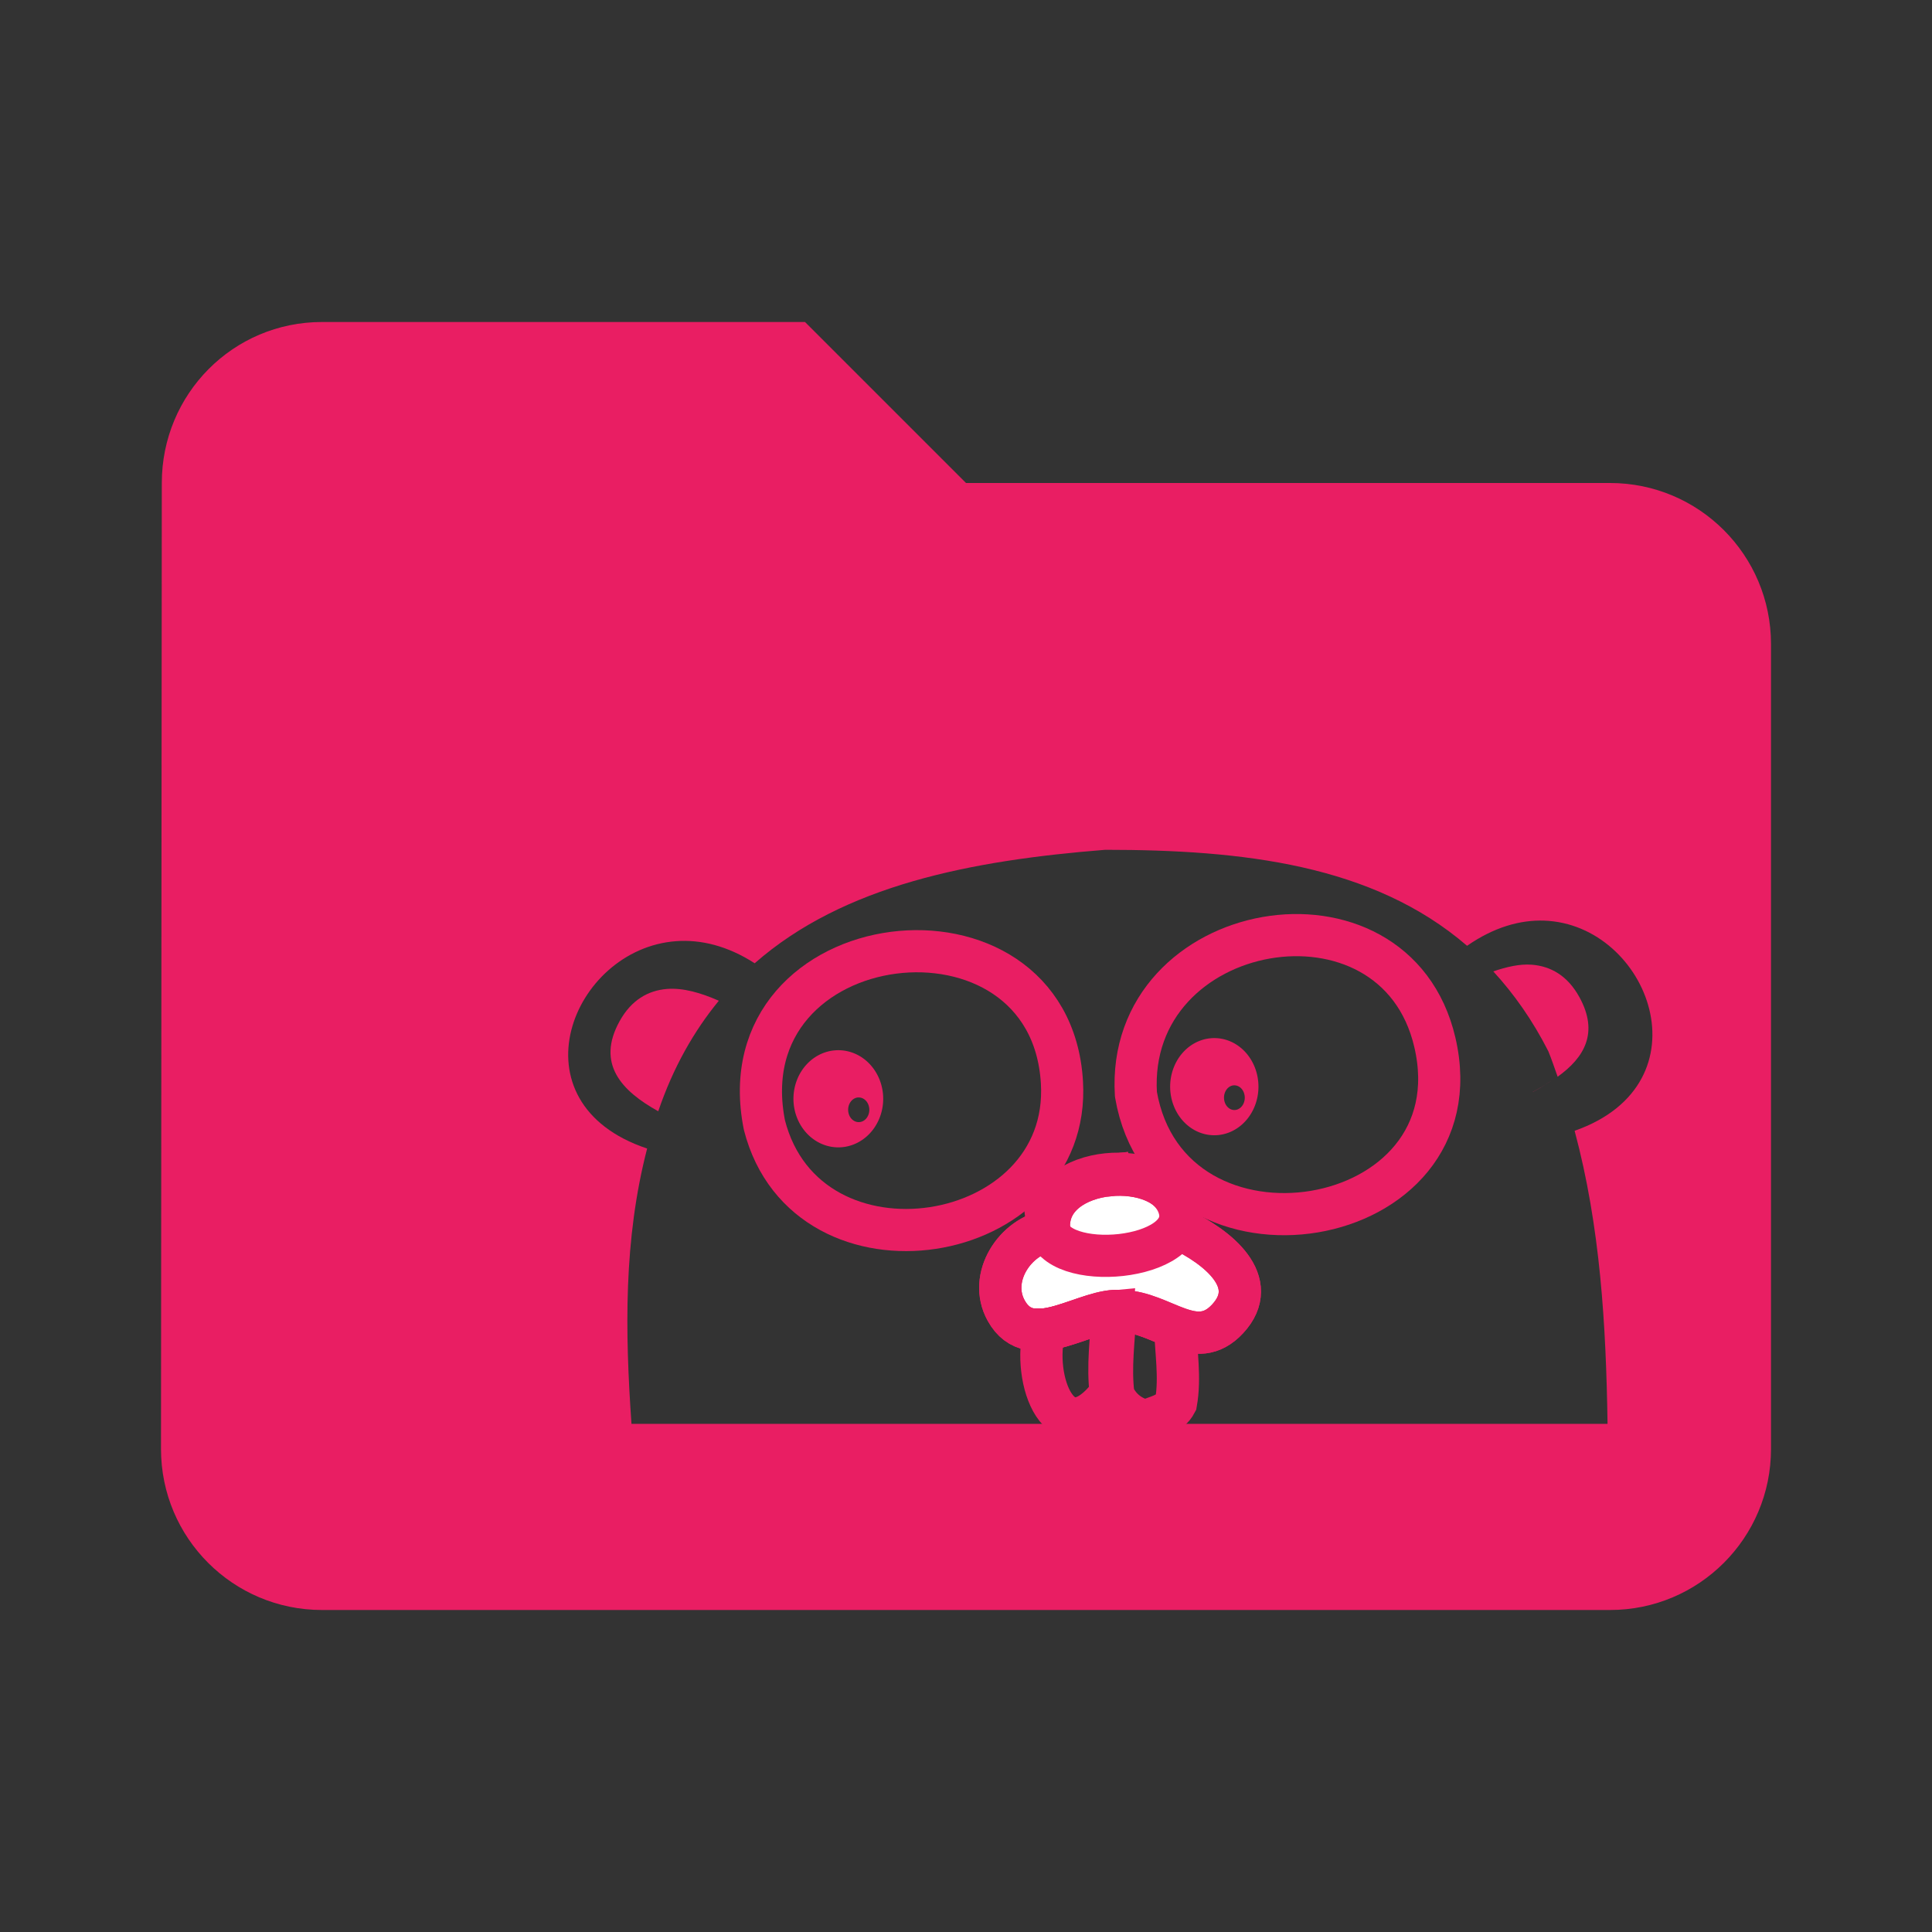 <?xml version="1.0" encoding="UTF-8" standalone="no"?>
<svg
   xmlns:dc="http://purl.org/dc/elements/1.1/"
   xmlns:cc="http://creativecommons.org/ns#"
   xmlns:rdf="http://www.w3.org/1999/02/22-rdf-syntax-ns#"
   xmlns:svg="http://www.w3.org/2000/svg"
   xmlns="http://www.w3.org/2000/svg"
   xmlns:sodipodi="http://sodipodi.sourceforge.net/DTD/sodipodi-0.dtd"
   xmlns:inkscape="http://www.inkscape.org/namespaces/inkscape"
   fill="#E91E63"
   width="48"
   height="48"
   viewBox="0 0 48 48"
   id="svg2"
   version="1.1"
   inkscape:version="0.91 r13725"
   sodipodi:docname="folder-go.svg">
  <rect x="0" y="0" width="48" height="48" fill="#333333" stroke="none"/>
  <defs
     id="defs8">
    <clipPath
       clipPathUnits="userSpaceOnUse"
       id="clipPath5456">
      <g
         id="g5458">
        <rect
           y="-105.494"
           x="-35.56"
           height="314.11"
           width="500.206"
           id="rect5460"
           style="opacity:1;fill:#ffffff;fill-opacity:1;fill-rule:evenodd;stroke:#ffffff;stroke-width:2;stroke-miterlimit:4;stroke-dasharray:none;stroke-opacity:1" />
      </g>
    </clipPath>
    <clipPath
       clipPathUnits="userSpaceOnUse"
       id="clipPath5450">
      <g
         id="g5452">
        <rect
           y="-105.494"
           x="-35.56"
           height="314.11"
           width="500.206"
           id="rect5454"
           style="opacity:1;fill:#ffffff;fill-opacity:1;fill-rule:evenodd;stroke:#ffffff;stroke-width:2;stroke-miterlimit:4;stroke-dasharray:none;stroke-opacity:1" />
      </g>
    </clipPath>
    <clipPath
       clipPathUnits="userSpaceOnUse"
       id="clipPath5444">
      <g
         id="g5446">
        <rect
           y="-105.494"
           x="-35.56"
           height="314.11"
           width="500.206"
           id="rect5448"
           style="opacity:1;fill:#ffffff;fill-opacity:1;fill-rule:evenodd;stroke:#ffffff;stroke-width:2;stroke-miterlimit:4;stroke-dasharray:none;stroke-opacity:1" />
      </g>
    </clipPath>
    <clipPath
       clipPathUnits="userSpaceOnUse"
       id="clipPath5438">
      <g
         id="g5440">
        <rect
           y="-105.494"
           x="-35.56"
           height="314.11"
           width="500.206"
           id="rect5442"
           style="opacity:1;fill:#ffffff;fill-opacity:1;fill-rule:evenodd;stroke:#ffffff;stroke-width:2;stroke-miterlimit:4;stroke-dasharray:none;stroke-opacity:1" />
      </g>
    </clipPath>
    <clipPath
       clipPathUnits="userSpaceOnUse"
       id="clipPath5432">
      <g
         id="g5434">
        <rect
           y="-105.494"
           x="-35.56"
           height="314.11"
           width="500.206"
           id="rect5436"
           style="opacity:1;fill:#ffffff;fill-opacity:1;fill-rule:evenodd;stroke:#ffffff;stroke-width:2;stroke-miterlimit:4;stroke-dasharray:none;stroke-opacity:1" />
      </g>
    </clipPath>
    <clipPath
       clipPathUnits="userSpaceOnUse"
       id="clipPath5426">
      <g
         id="g5428">
        <rect
           y="-105.494"
           x="-35.56"
           height="314.11"
           width="500.206"
           id="rect5430"
           style="opacity:1;fill:#ffffff;fill-opacity:1;fill-rule:evenodd;stroke:#ffffff;stroke-width:2;stroke-miterlimit:4;stroke-dasharray:none;stroke-opacity:1" />
      </g>
    </clipPath>
    <clipPath
       clipPathUnits="userSpaceOnUse"
       id="clipPath5420">
      <g
         id="g5422">
        <rect
           y="-105.494"
           x="-35.56"
           height="314.11"
           width="500.206"
           id="rect5424"
           style="opacity:1;fill:#ffffff;fill-opacity:1;fill-rule:evenodd;stroke:#ffffff;stroke-width:2;stroke-miterlimit:4;stroke-dasharray:none;stroke-opacity:1" />
      </g>
    </clipPath>
    <clipPath
       clipPathUnits="userSpaceOnUse"
       id="clipPath5414">
      <g
         id="g5416">
        <rect
           y="-105.494"
           x="-35.56"
           height="314.11"
           width="500.206"
           id="rect5418"
           style="opacity:1;fill:#ffffff;fill-opacity:1;fill-rule:evenodd;stroke:#ffffff;stroke-width:2;stroke-miterlimit:4;stroke-dasharray:none;stroke-opacity:1" />
      </g>
    </clipPath>
    <clipPath
       clipPathUnits="userSpaceOnUse"
       id="clipPath5408">
      <g
         id="g5410">
        <rect
           y="-105.494"
           x="-35.56"
           height="314.11"
           width="500.206"
           id="rect5412"
           style="opacity:1;fill:#ffffff;fill-opacity:1;fill-rule:evenodd;stroke:#ffffff;stroke-width:2;stroke-miterlimit:4;stroke-dasharray:none;stroke-opacity:1" />
      </g>
    </clipPath>
    <clipPath
       clipPathUnits="userSpaceOnUse"
       id="clipPath5402">
      <g
         id="g5404">
        <rect
           y="-105.494"
           x="-35.56"
           height="314.11"
           width="500.206"
           id="rect5406"
           style="opacity:1;fill:#ffffff;fill-opacity:1;fill-rule:evenodd;stroke:#ffffff;stroke-width:2;stroke-miterlimit:4;stroke-dasharray:none;stroke-opacity:1" />
      </g>
    </clipPath>
    <clipPath
       clipPathUnits="userSpaceOnUse"
       id="clipPath5396">
      <g
         id="g5398">
        <rect
           y="-105.494"
           x="-35.56"
           height="314.11"
           width="500.206"
           id="rect5400"
           style="opacity:1;fill:#ffffff;fill-opacity:1;fill-rule:evenodd;stroke:#ffffff;stroke-width:2;stroke-miterlimit:4;stroke-dasharray:none;stroke-opacity:1" />
      </g>
    </clipPath>
    <clipPath
       clipPathUnits="userSpaceOnUse"
       id="clipPath5390">
      <g
         id="g5392">
        <rect
           y="-105.494"
           x="-35.56"
           height="314.11"
           width="500.206"
           id="rect5394"
           style="opacity:1;fill:#ffffff;fill-opacity:1;fill-rule:evenodd;stroke:#ffffff;stroke-width:2;stroke-miterlimit:4;stroke-dasharray:none;stroke-opacity:1" />
      </g>
    </clipPath>
    <clipPath
       clipPathUnits="userSpaceOnUse"
       id="clipPath5384">
      <g
         id="g5386">
        <rect
           y="-105.494"
           x="-35.56"
           height="314.11"
           width="500.206"
           id="rect5388"
           style="opacity:1;fill:#ffffff;fill-opacity:1;fill-rule:evenodd;stroke:#ffffff;stroke-width:2;stroke-miterlimit:4;stroke-dasharray:none;stroke-opacity:1" />
      </g>
    </clipPath>
    <clipPath
       clipPathUnits="userSpaceOnUse"
       id="clipPath5378">
      <g
         id="g5380">
        <rect
           y="-105.494"
           x="-35.56"
           height="314.11"
           width="500.206"
           id="rect5382"
           style="opacity:1;fill:#ffffff;fill-opacity:1;fill-rule:evenodd;stroke:#ffffff;stroke-width:2;stroke-miterlimit:4;stroke-dasharray:none;stroke-opacity:1" />
      </g>
    </clipPath>
    <clipPath
       clipPathUnits="userSpaceOnUse"
       id="clipPath5372">
      <g
         id="g5374">
        <rect
           y="-105.494"
           x="-35.56"
           height="314.11"
           width="500.206"
           id="rect5376"
           style="opacity:1;fill:#ffffff;fill-opacity:1;fill-rule:evenodd;stroke:#ffffff;stroke-width:2;stroke-miterlimit:4;stroke-dasharray:none;stroke-opacity:1" />
      </g>
    </clipPath>
    <clipPath
       clipPathUnits="userSpaceOnUse"
       id="clipPath5366">
      <g
         id="g5368">
        <rect
           y="-105.494"
           x="-35.56"
           height="314.11"
           width="500.206"
           id="rect5370"
           style="opacity:1;fill:#ffffff;fill-opacity:1;fill-rule:evenodd;stroke:#ffffff;stroke-width:2;stroke-miterlimit:4;stroke-dasharray:none;stroke-opacity:1" />
      </g>
    </clipPath>
    <clipPath
       clipPathUnits="userSpaceOnUse"
       id="clipPath5360">
      <g
         id="g5362">
        <rect
           y="-105.494"
           x="-35.56"
           height="314.11"
           width="500.206"
           id="rect5364"
           style="opacity:1;fill:#ffffff;fill-opacity:1;fill-rule:evenodd;stroke:#ffffff;stroke-width:2;stroke-miterlimit:4;stroke-dasharray:none;stroke-opacity:1" />
      </g>
    </clipPath>
    <clipPath
       clipPathUnits="userSpaceOnUse"
       id="clipPath5354">
      <g
         id="g5356">
        <rect
           y="-105.494"
           x="-35.56"
           height="314.11"
           width="500.206"
           id="rect5358"
           style="opacity:1;fill:#ffffff;fill-opacity:1;fill-rule:evenodd;stroke:#ffffff;stroke-width:2;stroke-miterlimit:4;stroke-dasharray:none;stroke-opacity:1" />
      </g>
    </clipPath>
    <clipPath
       clipPathUnits="userSpaceOnUse"
       id="clipPath5348">
      <g
         id="g5350">
        <rect
           y="-105.494"
           x="-35.56"
           height="314.11"
           width="500.206"
           id="rect5352"
           style="opacity:1;fill:#ffffff;fill-opacity:1;fill-rule:evenodd;stroke:#ffffff;stroke-width:2;stroke-miterlimit:4;stroke-dasharray:none;stroke-opacity:1" />
      </g>
    </clipPath>
    <clipPath
       clipPathUnits="userSpaceOnUse"
       id="clipPath5342">
      <g
         id="g5344">
        <rect
           y="-105.494"
           x="-35.56"
           height="314.11"
           width="500.206"
           id="rect5346"
           style="opacity:1;fill:#ffffff;fill-opacity:1;fill-rule:evenodd;stroke:#ffffff;stroke-width:2;stroke-miterlimit:4;stroke-dasharray:none;stroke-opacity:1" />
      </g>
    </clipPath>
    <clipPath
       clipPathUnits="userSpaceOnUse"
       id="clipPath5336">
      <g
         id="g5338">
        <rect
           y="-105.494"
           x="-35.56"
           height="314.11"
           width="500.206"
           id="rect5340"
           style="opacity:1;fill:#ffffff;fill-opacity:1;fill-rule:evenodd;stroke:#ffffff;stroke-width:2;stroke-miterlimit:4;stroke-dasharray:none;stroke-opacity:1" />
      </g>
    </clipPath>
    <clipPath
       clipPathUnits="userSpaceOnUse"
       id="clipPath5372-0">
      <g
         id="g5374-5">
        <rect
           y="-105.494"
           x="-35.56"
           height="314.11"
           width="500.206"
           id="rect5376-0"
           style="opacity:1;fill:#ffffff;fill-opacity:1;fill-rule:evenodd;stroke:#ffffff;stroke-width:2;stroke-miterlimit:4;stroke-dasharray:none;stroke-opacity:1" />
      </g>
    </clipPath>
    <clipPath
       clipPathUnits="userSpaceOnUse"
       id="clipPath5378-8">
      <g
         id="g5380-5">
        <rect
           y="-105.494"
           x="-35.56"
           height="314.11"
           width="500.206"
           id="rect5382-5"
           style="opacity:1;fill:#ffffff;fill-opacity:1;fill-rule:evenodd;stroke:#ffffff;stroke-width:2;stroke-miterlimit:4;stroke-dasharray:none;stroke-opacity:1" />
      </g>
    </clipPath>
    <clipPath
       clipPathUnits="userSpaceOnUse"
       id="clipPath5336-5">
      <g
         id="g5338-1">
        <rect
           y="-105.494"
           x="-35.56"
           height="314.11"
           width="500.206"
           id="rect5340-7"
           style="opacity:1;fill:#ffffff;fill-opacity:1;fill-rule:evenodd;stroke:#ffffff;stroke-width:2;stroke-miterlimit:4;stroke-dasharray:none;stroke-opacity:1" />
      </g>
    </clipPath>
    <clipPath
       clipPathUnits="userSpaceOnUse"
       id="clipPath5342-1">
      <g
         id="g5344-6">
        <rect
           y="-105.494"
           x="-35.56"
           height="314.11"
           width="500.206"
           id="rect5346-3"
           style="opacity:1;fill:#ffffff;fill-opacity:1;fill-rule:evenodd;stroke:#ffffff;stroke-width:2;stroke-miterlimit:4;stroke-dasharray:none;stroke-opacity:1" />
      </g>
    </clipPath>
    <clipPath
       clipPathUnits="userSpaceOnUse"
       id="clipPath5366-8">
      <g
         id="g5368-3">
        <rect
           y="-105.494"
           x="-35.56"
           height="314.11"
           width="500.206"
           id="rect5370-0"
           style="opacity:1;fill:#ffffff;fill-opacity:1;fill-rule:evenodd;stroke:#ffffff;stroke-width:2;stroke-miterlimit:4;stroke-dasharray:none;stroke-opacity:1" />
      </g>
    </clipPath>
    <clipPath
       clipPathUnits="userSpaceOnUse"
       id="clipPath5348-0">
      <g
         id="g5350-2">
        <rect
           y="-105.494"
           x="-35.56"
           height="314.11"
           width="500.206"
           id="rect5352-3"
           style="opacity:1;fill:#ffffff;fill-opacity:1;fill-rule:evenodd;stroke:#ffffff;stroke-width:2;stroke-miterlimit:4;stroke-dasharray:none;stroke-opacity:1" />
      </g>
    </clipPath>
    <clipPath
       clipPathUnits="userSpaceOnUse"
       id="clipPath5402-5">
      <g
         id="g5404-0">
        <rect
           y="-105.494"
           x="-35.56"
           height="314.11"
           width="500.206"
           id="rect5406-2"
           style="opacity:1;fill:#ffffff;fill-opacity:1;fill-rule:evenodd;stroke:#ffffff;stroke-width:2;stroke-miterlimit:4;stroke-dasharray:none;stroke-opacity:1" />
      </g>
    </clipPath>
    <clipPath
       clipPathUnits="userSpaceOnUse"
       id="clipPath5402-3">
      <g
         id="g5404-2">
        <rect
           y="-105.494"
           x="-35.56"
           height="314.11"
           width="500.206"
           id="rect5406-8"
           style="opacity:1;fill:#ffffff;fill-opacity:1;fill-rule:evenodd;stroke:#ffffff;stroke-width:2;stroke-miterlimit:4;stroke-dasharray:none;stroke-opacity:1" />
      </g>
    </clipPath>
    <clipPath
       clipPathUnits="userSpaceOnUse"
       id="clipPath5402-5-4">
      <g
         id="g5404-0-7">
        <rect
           y="-105.494"
           x="-35.56"
           height="314.11"
           width="500.206"
           id="rect5406-2-5"
           style="opacity:1;fill:#ffffff;fill-opacity:1;fill-rule:evenodd;stroke:#ffffff;stroke-width:2;stroke-miterlimit:4;stroke-dasharray:none;stroke-opacity:1" />
      </g>
    </clipPath>
    <clipPath
       clipPathUnits="userSpaceOnUse"
       id="clipPath5402-5-6">
      <g
         id="g5404-0-4">
        <rect
           y="-105.494"
           x="-35.56"
           height="314.11"
           width="500.206"
           id="rect5406-2-6"
           style="opacity:1;fill:#ffffff;fill-opacity:1;fill-rule:evenodd;stroke:#ffffff;stroke-width:2;stroke-miterlimit:4;stroke-dasharray:none;stroke-opacity:1" />
      </g>
    </clipPath>
    <clipPath
       clipPathUnits="userSpaceOnUse"
       id="clipPath5402-5-4-1">
      <g
         id="g5404-0-7-5">
        <rect
           y="-105.494"
           x="-35.56"
           height="314.11"
           width="500.206"
           id="rect5406-2-5-6"
           style="opacity:1;fill:#ffffff;fill-opacity:1;fill-rule:evenodd;stroke:#ffffff;stroke-width:2;stroke-miterlimit:4;stroke-dasharray:none;stroke-opacity:1" />
      </g>
    </clipPath>
    <clipPath
       clipPathUnits="userSpaceOnUse"
       id="clipPath5402-6">
      <g
         id="g5404-5">
        <rect
           y="-105.494"
           x="-35.56"
           height="314.11"
           width="500.206"
           id="rect5406-1"
           style="opacity:1;fill:#ffffff;fill-opacity:1;fill-rule:evenodd;stroke:#ffffff;stroke-width:2;stroke-miterlimit:4;stroke-dasharray:none;stroke-opacity:1" />
      </g>
    </clipPath>
    <clipPath
       clipPathUnits="userSpaceOnUse"
       id="clipPath5402-6-6">
      <g
         id="g5404-5-1">
        <rect
           y="-105.494"
           x="-35.56"
           height="314.11"
           width="500.206"
           id="rect5406-1-8"
           style="opacity:1;fill:#ffffff;fill-opacity:1;fill-rule:evenodd;stroke:#ffffff;stroke-width:2;stroke-miterlimit:4;stroke-dasharray:none;stroke-opacity:1" />
      </g>
    </clipPath>
    <clipPath
       clipPathUnits="userSpaceOnUse"
       id="clipPath5402-5-6-4">
      <g
         id="g5404-0-4-0">
        <rect
           y="-105.494"
           x="-35.56"
           height="314.11"
           width="500.206"
           id="rect5406-2-6-2"
           style="opacity:1;fill:#ffffff;fill-opacity:1;fill-rule:evenodd;stroke:#ffffff;stroke-width:2;stroke-miterlimit:4;stroke-dasharray:none;stroke-opacity:1" />
      </g>
    </clipPath>
    <clipPath
       clipPathUnits="userSpaceOnUse"
       id="clipPath5402-5-6-4-4">
      <g
         id="g5404-0-4-0-0">
        <rect
           y="-105.494"
           x="-35.56"
           height="314.11"
           width="500.206"
           id="rect5406-2-6-2-4"
           style="opacity:1;fill:#ffffff;fill-opacity:1;fill-rule:evenodd;stroke:#ffffff;stroke-width:2;stroke-miterlimit:4;stroke-dasharray:none;stroke-opacity:1" />
      </g>
    </clipPath>
    <clipPath
       clipPathUnits="userSpaceOnUse"
       id="clipPath5402-3-9">
      <g
         id="g5404-2-4">
        <rect
           y="-105.494"
           x="-35.56"
           height="314.11"
           width="500.206"
           id="rect5406-8-6"
           style="opacity:1;fill:#ffffff;fill-opacity:1;fill-rule:evenodd;stroke:#ffffff;stroke-width:2;stroke-miterlimit:4;stroke-dasharray:none;stroke-opacity:1" />
      </g>
    </clipPath>
    <clipPath
       clipPathUnits="userSpaceOnUse"
       id="clipPath5402-5-6-4-1">
      <g
         id="g5404-0-4-0-3">
        <rect
           y="-105.494"
           x="-35.56"
           height="314.11"
           width="500.206"
           id="rect5406-2-6-2-6"
           style="opacity:1;fill:#ffffff;fill-opacity:1;fill-rule:evenodd;stroke:#ffffff;stroke-width:2;stroke-miterlimit:4;stroke-dasharray:none;stroke-opacity:1" />
      </g>
    </clipPath>
    <clipPath
       clipPathUnits="userSpaceOnUse"
       id="clipPath5402-3-9-9">
      <g
         id="g5404-2-4-8">
        <rect
           y="-105.494"
           x="-35.56"
           height="314.11"
           width="500.206"
           id="rect5406-8-6-4"
           style="opacity:1;fill:#ffffff;fill-opacity:1;fill-rule:evenodd;stroke:#ffffff;stroke-width:2;stroke-miterlimit:4;stroke-dasharray:none;stroke-opacity:1" />
      </g>
    </clipPath>
    <clipPath
       clipPathUnits="userSpaceOnUse"
       id="clipPath5408-3">
      <g
         id="g5410-1">
        <rect
           y="-105.494"
           x="-35.56"
           height="314.11"
           width="500.206"
           id="rect5412-8"
           style="opacity:1;fill:#ffffff;fill-opacity:1;fill-rule:evenodd;stroke:#ffffff;stroke-width:2;stroke-miterlimit:4;stroke-dasharray:none;stroke-opacity:1" />
      </g>
    </clipPath>
    <clipPath
       clipPathUnits="userSpaceOnUse"
       id="clipPath5408-3-2">
      <g
         id="g5410-1-1">
        <rect
           y="-105.494"
           x="-35.56"
           height="314.11"
           width="500.206"
           id="rect5412-8-1"
           style="opacity:1;fill:#ffffff;fill-opacity:1;fill-rule:evenodd;stroke:#ffffff;stroke-width:2;stroke-miterlimit:4;stroke-dasharray:none;stroke-opacity:1" />
      </g>
    </clipPath>
    <clipPath
       clipPathUnits="userSpaceOnUse"
       id="clipPath5378-1">
      <g
         id="g5380-56">
        <rect
           y="-105.494"
           x="-35.56"
           height="314.11"
           width="500.206"
           id="rect5382-6"
           style="opacity:1;fill:#ffffff;fill-opacity:1;fill-rule:evenodd;stroke:#ffffff;stroke-width:2;stroke-miterlimit:4;stroke-dasharray:none;stroke-opacity:1" />
      </g>
    </clipPath>
    <clipPath
       clipPathUnits="userSpaceOnUse"
       id="clipPath5372-7">
      <g
         id="g5374-2">
        <rect
           y="-105.494"
           x="-35.56"
           height="314.11"
           width="500.206"
           id="rect5376-07"
           style="opacity:1;fill:#ffffff;fill-opacity:1;fill-rule:evenodd;stroke:#ffffff;stroke-width:2;stroke-miterlimit:4;stroke-dasharray:none;stroke-opacity:1" />
      </g>
    </clipPath>
    <clipPath
       clipPathUnits="userSpaceOnUse"
       id="clipPath5366-82">
      <g
         id="g5368-9">
        <rect
           y="-105.494"
           x="-35.56"
           height="314.11"
           width="500.206"
           id="rect5370-3"
           style="opacity:1;fill:#ffffff;fill-opacity:1;fill-rule:evenodd;stroke:#ffffff;stroke-width:2;stroke-miterlimit:4;stroke-dasharray:none;stroke-opacity:1" />
      </g>
    </clipPath>
    <clipPath
       clipPathUnits="userSpaceOnUse"
       id="clipPath5348-6">
      <g
         id="g5350-3">
        <rect
           y="-105.494"
           x="-35.56"
           height="314.11"
           width="500.206"
           id="rect5352-0"
           style="opacity:1;fill:#ffffff;fill-opacity:1;fill-rule:evenodd;stroke:#ffffff;stroke-width:2;stroke-miterlimit:4;stroke-dasharray:none;stroke-opacity:1" />
      </g>
    </clipPath>
    <clipPath
       clipPathUnits="userSpaceOnUse"
       id="clipPath5342-7">
      <g
         id="g5344-3">
        <rect
           y="-105.494"
           x="-35.56"
           height="314.11"
           width="500.206"
           id="rect5346-6"
           style="opacity:1;fill:#ffffff;fill-opacity:1;fill-rule:evenodd;stroke:#ffffff;stroke-width:2;stroke-miterlimit:4;stroke-dasharray:none;stroke-opacity:1" />
      </g>
    </clipPath>
    <clipPath
       clipPathUnits="userSpaceOnUse"
       id="clipPath5336-0">
      <g
         id="g5338-6">
        <rect
           y="-105.494"
           x="-35.56"
           height="314.11"
           width="500.206"
           id="rect5340-9"
           style="opacity:1;fill:#ffffff;fill-opacity:1;fill-rule:evenodd;stroke:#ffffff;stroke-width:2;stroke-miterlimit:4;stroke-dasharray:none;stroke-opacity:1" />
      </g>
    </clipPath>
    <clipPath
       clipPathUnits="userSpaceOnUse"
       id="clipPath5336-07">
      <g
         id="g5338-9">
        <rect
           y="-105.494"
           x="-35.56"
           height="314.11"
           width="500.206"
           id="rect5340-4"
           style="opacity:1;fill:#ffffff;fill-opacity:1;fill-rule:evenodd;stroke:#ffffff;stroke-width:2;stroke-miterlimit:4;stroke-dasharray:none;stroke-opacity:1" />
      </g>
    </clipPath>
    <clipPath
       clipPathUnits="userSpaceOnUse"
       id="clipPath5342-0">
      <g
         id="g5344-62">
        <rect
           y="-105.494"
           x="-35.56"
           height="314.11"
           width="500.206"
           id="rect5346-64"
           style="opacity:1;fill:#ffffff;fill-opacity:1;fill-rule:evenodd;stroke:#ffffff;stroke-width:2;stroke-miterlimit:4;stroke-dasharray:none;stroke-opacity:1" />
      </g>
    </clipPath>
    <clipPath
       clipPathUnits="userSpaceOnUse"
       id="clipPath5348-4">
      <g
         id="g5350-7">
        <rect
           y="-105.494"
           x="-35.56"
           height="314.11"
           width="500.206"
           id="rect5352-1"
           style="opacity:1;fill:#ffffff;fill-opacity:1;fill-rule:evenodd;stroke:#ffffff;stroke-width:2;stroke-miterlimit:4;stroke-dasharray:none;stroke-opacity:1" />
      </g>
    </clipPath>
    <clipPath
       clipPathUnits="userSpaceOnUse"
       id="clipPath5366-2">
      <g
         id="g5368-2">
        <rect
           y="-105.494"
           x="-35.56"
           height="314.11"
           width="500.206"
           id="rect5370-2"
           style="opacity:1;fill:#ffffff;fill-opacity:1;fill-rule:evenodd;stroke:#ffffff;stroke-width:2;stroke-miterlimit:4;stroke-dasharray:none;stroke-opacity:1" />
      </g>
    </clipPath>
    <clipPath
       clipPathUnits="userSpaceOnUse"
       id="clipPath5342-75">
      <g
         id="g5344-8">
        <rect
           y="-105.494"
           x="-35.56"
           height="314.11"
           width="500.206"
           id="rect5346-2"
           style="opacity:1;fill:#ffffff;fill-opacity:1;fill-rule:evenodd;stroke:#ffffff;stroke-width:2;stroke-miterlimit:4;stroke-dasharray:none;stroke-opacity:1" />
      </g>
    </clipPath>
    <clipPath
       clipPathUnits="userSpaceOnUse"
       id="clipPath5336-4">
      <g
         id="g5338-18">
        <rect
           y="-105.494"
           x="-35.56"
           height="314.11"
           width="500.206"
           id="rect5340-3"
           style="opacity:1;fill:#ffffff;fill-opacity:1;fill-rule:evenodd;stroke:#ffffff;stroke-width:2;stroke-miterlimit:4;stroke-dasharray:none;stroke-opacity:1" />
      </g>
    </clipPath>
    <clipPath
       clipPathUnits="userSpaceOnUse"
       id="clipPath5336-06">
      <g
         id="g5338-61">
        <rect
           y="-105.494"
           x="-35.56"
           height="314.11"
           width="500.206"
           id="rect5340-2"
           style="opacity:1;fill:#ffffff;fill-opacity:1;fill-rule:evenodd;stroke:#ffffff;stroke-width:2;stroke-miterlimit:4;stroke-dasharray:none;stroke-opacity:1" />
      </g>
    </clipPath>
    <clipPath
       clipPathUnits="userSpaceOnUse"
       id="clipPath5342-8">
      <g
         id="g5344-4">
        <rect
           y="-105.494"
           x="-35.56"
           height="314.11"
           width="500.206"
           id="rect5346-5"
           style="opacity:1;fill:#ffffff;fill-opacity:1;fill-rule:evenodd;stroke:#ffffff;stroke-width:2;stroke-miterlimit:4;stroke-dasharray:none;stroke-opacity:1" />
      </g>
    </clipPath>
    <clipPath
       clipPathUnits="userSpaceOnUse"
       id="clipPath5342-82">
      <g
         id="g5344-7">
        <rect
           y="-105.494"
           x="-35.56"
           height="314.11"
           width="500.206"
           id="rect5346-1"
           style="opacity:1;fill:#ffffff;fill-opacity:1;fill-rule:evenodd;stroke:#ffffff;stroke-width:2;stroke-miterlimit:4;stroke-dasharray:none;stroke-opacity:1" />
      </g>
    </clipPath>
    <clipPath
       clipPathUnits="userSpaceOnUse"
       id="clipPath5342-9">
      <g
         id="g5344-80">
        <rect
           y="-105.494"
           x="-35.56"
           height="314.11"
           width="500.206"
           id="rect5346-51"
           style="opacity:1;fill:#ffffff;fill-opacity:1;fill-rule:evenodd;stroke:#ffffff;stroke-width:2;stroke-miterlimit:4;stroke-dasharray:none;stroke-opacity:1" />
      </g>
    </clipPath>
    <clipPath
       clipPathUnits="userSpaceOnUse"
       id="clipPath5342-2">
      <g
         id="g5344-1">
        <rect
           y="-105.494"
           x="-35.56"
           height="314.11"
           width="500.206"
           id="rect5346-9"
           style="opacity:1;fill:#ffffff;fill-opacity:1;fill-rule:evenodd;stroke:#ffffff;stroke-width:2;stroke-miterlimit:4;stroke-dasharray:none;stroke-opacity:1" />
      </g>
    </clipPath>
  </defs>
  <sodipodi:namedview
     pagecolor="#ffffff"
     bordercolor="#666666"
     borderopacity="1"
     objecttolerance="10"
     gridtolerance="10"
     guidetolerance="10"
     inkscape:pageopacity="0"
     inkscape:pageshadow="2"
     inkscape:window-width="1366"
     inkscape:window-height="713"
     id="namedview6"
     showgrid="false"
     inkscape:zoom="11.313708"
     inkscape:cx="1.8124598"
     inkscape:cy="19.593693"
     inkscape:window-x="0"
     inkscape:window-y="30"
     inkscape:window-maximized="1"
     inkscape:current-layer="svg2"
     inkscape:snap-bbox="true"
     inkscape:bbox-paths="true"
     inkscape:snap-bbox-edge-midpoints="false"
     inkscape:bbox-nodes="true" />
  <path
     d="M 8 8 C 5.79 8 4.02 9.79 4.02 12 L 4 36 C 4 38.21 5.79 40 8 40 L 40 40 C 42.21 40 44 38.21 44 36 L 44 16 C 44 13.79 42.21 12 40 12 L 24 12 L 20 8 L 8 8 z M 27.459 21.113 C 30.862 21.113 34.105 21.477 36.449 23.498 C 37.117 23.034 37.772 22.851 38.369 22.873 C 40.97 22.969 42.471 26.918 39.121 28.094 C 39.758 30.467 39.902 32.91 39.939 35.375 L 15.689 35.375 C 15.528 33.08 15.492 30.795 16.078 28.535 C 12.686 27.402 14.199 23.571 16.801 23.383 C 17.408 23.339 18.074 23.496 18.75 23.932 C 20.966 21.988 24.131 21.377 27.459 21.113 z "
     id="path3382" />
  <path
     transform="translate(-397.164,-96.377)"
     inkscape:connector-curvature="0"
     d="m 10.634,300.493 c 0.764,15.751 16.499,8.463 23.626,3.539 6.765,-4.675 8.743,-0.789 9.337,-10.015 0.389,-6.064 1.088,-12.128 0.744,-18.216 -10.23,-0.927 -21.357,1.509 -29.744,7.602 -4.32,3.139 -12.42,13.158 -3.963,17.09"
     id="path3"
     style="clip-rule:evenodd;fill:#ffffff;fill-opacity:1;fill-rule:evenodd;stroke:#000000;stroke-width:3;stroke-linecap:round"
     clip-path="url(#clipPath5456)" />
  <path
     transform="translate(-397.164,-96.377)"
     inkscape:connector-curvature="0"
     style="clip-rule:evenodd;fill:#c6b198;fill-rule:evenodd;stroke:#000000;stroke-width:3;stroke-linecap:round"
     d="m 10.634,300.493 c 2.29,-0.852 4.717,-1.457 6.271,-3.528"
     id="path5"
     clip-path="url(#clipPath5450)" />
  <path
     transform="translate(-397.164,-96.377)"
     inkscape:connector-curvature="0"
     d="m 325.161,494.343 c 12.123,7.501 34.282,30.182 16.096,41.18 -17.474,15.999 -27.254,-17.561 -42.591,-22.211 6.605,-8.97 14.977,-17.149 26.495,-18.969 z"
     id="path11"
     style="clip-rule:evenodd;fill:#ffffff;fill-opacity:1;fill-rule:evenodd;stroke:#000000;stroke-width:3;stroke-linecap:round"
     clip-path="url(#clipPath5432)" />
  <path
     transform="translate(-397.164,-96.377)"
     inkscape:connector-curvature="0"
     style="clip-rule:evenodd;fill:none;fill-rule:evenodd;stroke:#000000;stroke-width:3;stroke-linecap:round"
     d="m 341.257,535.522 c -2.696,-5.361 -3.601,-11.618 -8.102,-15.939"
     id="path13"
     clip-path="url(#clipPath5426)" />
  <path
     transform="translate(-397.164,-96.377)"
     inkscape:connector-curvature="0"
     d="m 108.579,519.975 c -14.229,2.202 -22.238,15.039 -34.1,21.558 -11.178,6.665 -15.454,-2.134 -16.461,-3.92 -1.752,-0.799 -1.605,0.744 -4.309,-1.979 -10.362,-16.354 10.797,-28.308 21.815,-36.432 15.346,-3.102 24.963,10.202 33.055,20.773 z"
     id="path15"
     style="clip-rule:evenodd;fill:#ffffff;fill-opacity:1;fill-rule:evenodd;stroke:#000000;stroke-width:3;stroke-linecap:round"
     clip-path="url(#clipPath5420)" />
  <path
     transform="translate(-397.164,-96.377)"
     inkscape:connector-curvature="0"
     style="clip-rule:evenodd;fill:none;fill-rule:evenodd;stroke:#000000;stroke-width:3;stroke-linecap:round"
     d="m 58.019,537.612 c 0.542,-6.233 5.484,-10.407 7.838,-15.677"
     id="path17"
     clip-path="url(#clipPath5414)" />
  <path
     transform="translate(-397.164,-96.377)"
     inkscape:connector-curvature="0"
     d="m 392.475,298.493 c -0.764,15.751 -16.499,8.463 -23.626,3.539 -6.765,-4.675 -8.743,-0.789 -9.337,-10.015 -0.389,-6.064 -1.088,-12.128 -0.744,-18.216 10.23,-0.927 21.357,1.509 29.744,7.602 4.319,3.139 12.42,13.158 3.963,17.09"
     id="path23"
     style="clip-rule:evenodd;fill:#ffffff;fill-opacity:1;fill-rule:evenodd;stroke:#000000;stroke-width:3;stroke-linecap:round"
     clip-path="url(#clipPath5396)" />
  <path
     transform="translate(-397.164,-96.377)"
     inkscape:connector-curvature="0"
     style="clip-rule:evenodd;fill:#c6b198;fill-rule:evenodd;stroke:#000000;stroke-width:3;stroke-linecap:round"
     d="m 392.475,298.493 c -2.29,-0.852 -4.717,-1.457 -6.271,-3.528"
     id="path25"
     clip-path="url(#clipPath5390)" />
  <path
     style="clip-rule:evenodd;fill:#E91E63;fill-opacity:1;fill-rule:evenodd;stroke:none;stroke-width:13.966;stroke-miterlimit:4;stroke-dasharray:none;stroke-opacity:1"
     clip-path="url(#clipPath5408-3)"
     d="M 16.572 24.57 C 16.101 24.608 15.686 24.844 15.395 25.369 C 14.809 26.426 15.437 27.101 16.354 27.609 C 16.726 26.517 17.24 25.618 17.859 24.863 C 17.418 24.669 16.975 24.538 16.572 24.57 z "
     id="path19-4" />
  <path
     style="clip-rule:evenodd;fill:#E91E63;fill-opacity:1;fill-rule:evenodd;stroke:none;stroke-width:1.05;stroke-miterlimit:4;stroke-dasharray:none;stroke-opacity:1"
     clip-path="url(#clipPath5402-3-9-9)"
     d="m 52.125,19.49 c -0.302,-0.024 -0.629,0.054 -0.959,0.166 0.513,0.558 0.975,1.211 1.369,1.986 0.085,0.209 0.155,0.42 0.23,0.631 0.668,-0.478 1.029,-1.097 0.537,-1.984 C 53.012,19.764 52.597,19.528 52.125,19.49 Z m -1.514,0.383 0.014,0.023 c 5.66e-4,-2.08e-4 0.001,2.09e-4 0.002,0 l -0.014,-0.023 c -5.64e-4,2.84e-4 -0.001,-2.85e-4 -0.002,0 z m 2.027,2.479 c -0.154,0.103 -0.31,0.205 -0.488,0.295 l 0.002,0.002 c 0.178,-0.09 0.331,-0.195 0.486,-0.297 z"
     id="path21-8-3-3"
     inkscape:connector-curvature="0"
     transform="translate(-14.066,4.478)" />
  <path
     transform="matrix(0.075,0,0,0.075,12.759,20.126)"
     inkscape:connector-curvature="0"
     style="clip-rule:evenodd;fill:none;fill-rule:evenodd;stroke:#E91E63;stroke-width:13.966;stroke-linecap:round;stroke-opacity:1;stroke-miterlimit:4;stroke-dasharray:none"
     d="m 206.169,94.16 c 10.838,63.003 113.822,46.345 99.03,-17.197 -13.264,-56.98 -102.632,-41.208 -99.03,17.197"
     id="path31"
     clip-path="url(#clipPath5378)" />
  <path
     transform="matrix(0.075,0,0,0.075,12.759,20.126)"
     inkscape:connector-curvature="0"
     style="clip-rule:evenodd;fill:none;fill-rule:evenodd;stroke:#E91E63;stroke-width:13.966;stroke-linecap:round;stroke-opacity:1;stroke-miterlimit:4;stroke-dasharray:none"
     d="M 83.103,104.35 C 97.15,159.2 184.967,145.157 181.657,90.137 177.691,24.242 69.673,36.957 83.103,104.35"
     id="path33"
     clip-path="url(#clipPath5372)" />
  <path
     style="clip-rule:evenodd;fill:none;fill-rule:evenodd;stroke:#E91E63;stroke-width:1.05;stroke-linecap:round;stroke-miterlimit:4;stroke-dasharray:none;stroke-opacity:1"
     clip-path="url(#clipPath5366)"
     d="M 27.883 32.576 C 27.829 32.569 27.768 32.58 27.711 32.582 C 27.677 33.279 27.574 33.959 27.662 34.658 C 27.81 35.002 28.119 35.243 28.486 35.301 C 28.752 35.181 29.06 35.149 29.217 34.852 C 29.328 34.226 29.213 33.571 29.199 32.977 C 28.789 32.822 28.357 32.586 27.883 32.576 z "
     id="path35" />
  <path
     style="clip-rule:evenodd;fill:#E91E63;fill-opacity:1;fill-rule:evenodd"
     d="M 20.828 26.092 A 1.115 1.208 0 0 0 19.713 27.299 A 1.115 1.208 0 0 0 20.828 28.506 A 1.115 1.208 0 0 0 21.943 27.299 A 1.115 1.208 0 0 0 20.828 26.092 z M 21.316 27.266 A 0.263 0.307 0 0 1 21.334 27.266 A 0.263 0.307 0 0 1 21.598 27.572 A 0.263 0.307 0 0 1 21.334 27.879 A 0.263 0.307 0 0 1 21.072 27.572 A 0.263 0.307 0 0 1 21.316 27.266 z "
     id="ellipse39" />
  <path
     style="clip-rule:evenodd;fill:#E91E63;fill-opacity:1;fill-rule:evenodd"
     d="M 30.17 25.791 A 1.096 1.208 0 0 0 29.072 26.998 A 1.096 1.208 0 0 0 30.17 28.205 A 1.096 1.208 0 0 0 31.266 26.998 A 1.096 1.208 0 0 0 30.17 25.791 z M 30.65 26.965 A 0.258 0.307 0 0 1 30.668 26.965 A 0.258 0.307 0 0 1 30.926 27.271 A 0.258 0.307 0 0 1 30.668 27.578 A 0.258 0.307 0 0 1 30.41 27.271 A 0.258 0.307 0 0 1 30.65 26.965 z "
     id="ellipse45" />
  <path
     transform="translate(4e-6,-8e-6)"
     inkscape:connector-curvature="0"
     style="clip-rule:evenodd;fill:#ffffff;fill-opacity:1;fill-rule:evenodd;stroke:#E91E63;stroke-width:1.05;stroke-linecap:round;stroke-miterlimit:4;stroke-dasharray:none;stroke-opacity:1"
     clip-path="url(#clipPath5342-9)"
     d="m 27.543,29.197 c -0.784,0.081 -1.516,0.523 -1.482,1.309 0.003,0.024 0.016,0.044 0.021,0.066 -0.863,0.14 -1.539,1.165 -1.084,1.988 0.624,1.13 2.017,-0.1 2.885,0.016 0.999,0.02 1.817,1.056 2.619,0.188 0.843,-0.913 -0.248,-1.79 -1.213,-2.24 0.073,-0.139 0.1,-0.295 0.053,-0.471 -0.177,-0.657 -1.014,-0.937 -1.799,-0.855 z"
     id="path53-7" />
  <path
     style="clip-rule:evenodd;fill:none;fill-rule:evenodd;stroke:#E91E63;stroke-width:1.05;stroke-linecap:round;stroke-miterlimit:4;stroke-dasharray:none;stroke-opacity:1"
     clip-path="url(#clipPath5348)"
     d="M 27.646 32.584 C 27.257 32.62 26.801 32.822 26.363 32.945 C 26.225 32.985 26.089 33.016 25.957 33.031 C 25.956 33.031 25.956 33.031 25.955 33.031 C 25.619 34.252 26.348 36.267 27.598 34.621 C 27.511 33.935 27.611 33.267 27.646 32.584 z "
     id="path49" />
  <path
     transform="translate(4e-6,-8e-6)"
     inkscape:connector-curvature="0"
     style="clip-rule:evenodd;fill:none;fill-opacity:1;fill-rule:evenodd;stroke:#E91E63;stroke-width:1.05;stroke-linecap:round;stroke-miterlimit:4;stroke-dasharray:none;stroke-opacity:1"
     clip-path="url(#clipPath5342-2)"
     d="m 27.543,29.197 c -0.784,0.081 -1.516,0.523 -1.482,1.309 0.003,0.024 0.016,0.044 0.021,0.066 -0.863,0.14 -1.539,1.165 -1.084,1.988 0.624,1.13 2.017,-0.1 2.885,0.016 0.999,0.02 1.817,1.056 2.619,0.188 0.843,-0.913 -0.248,-1.79 -1.213,-2.24 0.073,-0.139 0.1,-0.295 0.053,-0.471 -0.177,-0.657 -1.014,-0.937 -1.799,-0.855 z"
     id="path53-6" />
  <path
     transform="matrix(0.075,0,0,0.075,12.759,20.126)"
     inkscape:connector-curvature="0"
     style="clip-rule:evenodd;fill:none;fill-opacity:1;fill-rule:evenodd;stroke:#E91E63;stroke-width:13.966;stroke-miterlimit:4;stroke-dasharray:none;stroke-opacity:1"
     id="path55"
     d="m 176.913,138.045 c -0.893,-20.891 38.938,-23.503 43.642,-6.016 4.692,17.446 -41.681,21.498 -43.642,6.016 -1.565,-12.363 0,0 0,0 z"
     clip-path="url(#clipPath5336)" />
</svg>
